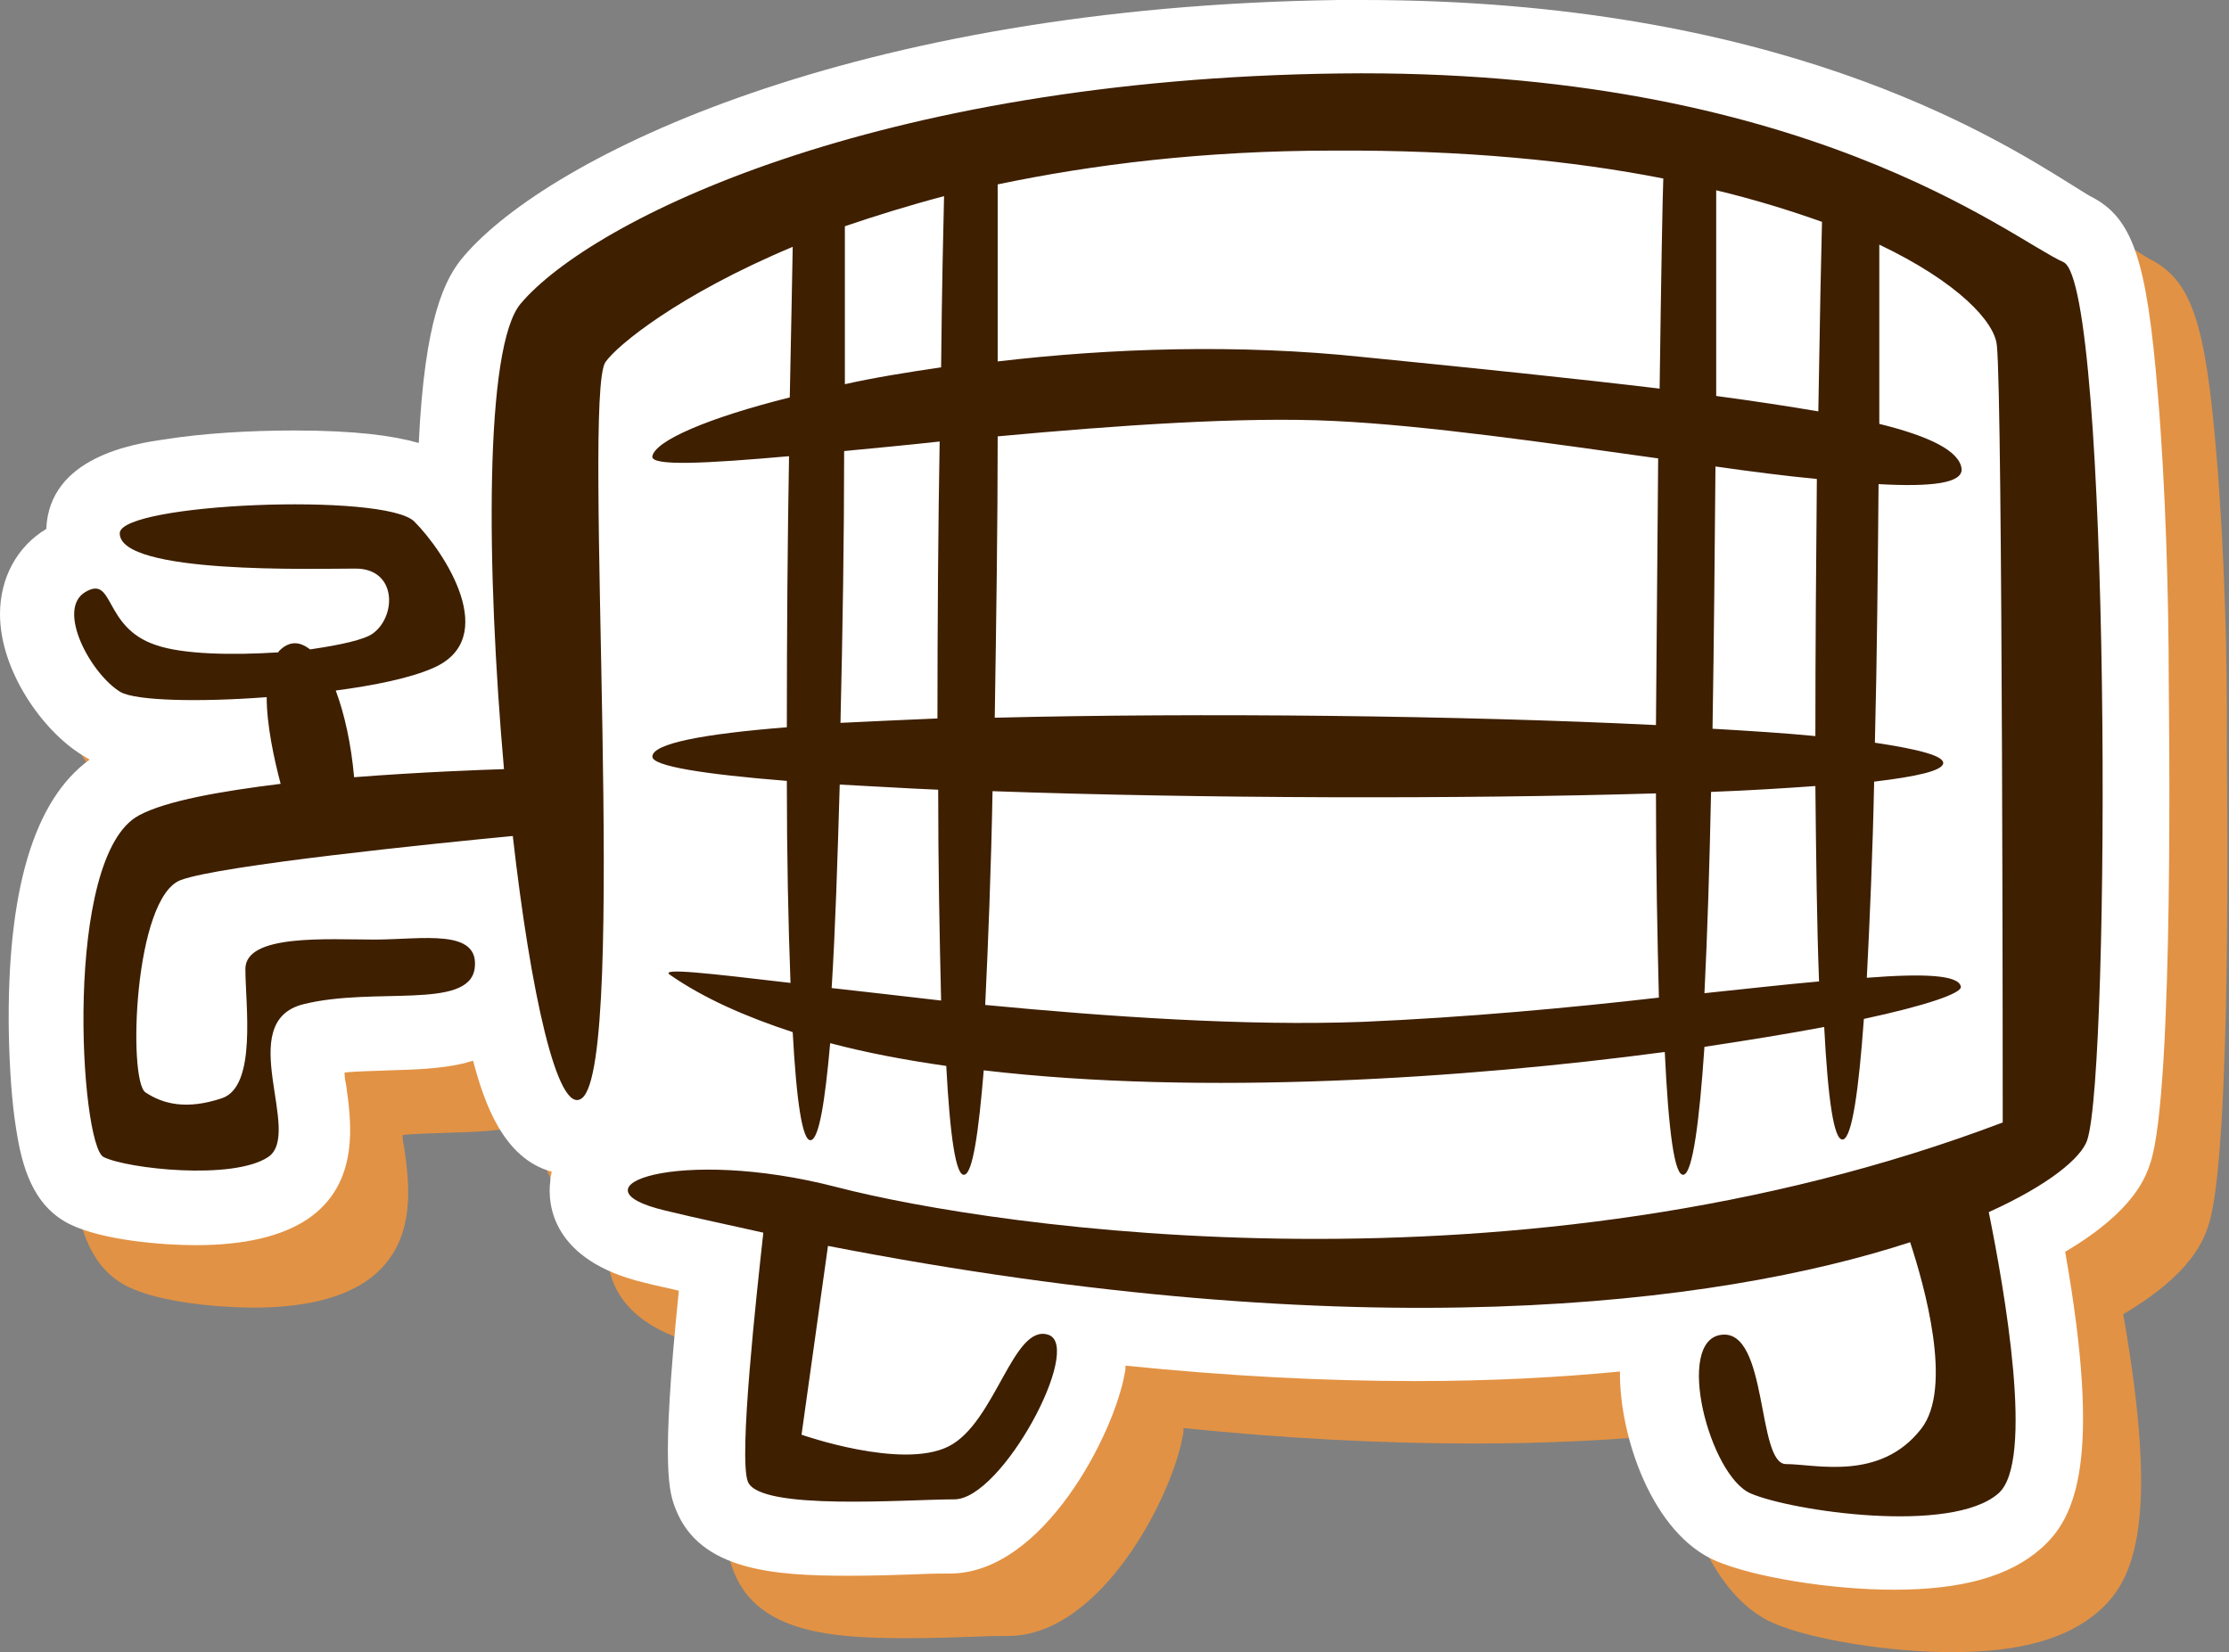 <?xml version="1.0" encoding="utf-8"?>
<!-- Generator: Adobe Illustrator 18.1.1, SVG Export Plug-In . SVG Version: 6.00 Build 0)  -->
<svg version="1.1" xmlns="http://www.w3.org/2000/svg" xmlns:xlink="http://www.w3.org/1999/xlink" x="0px" y="0px"
	 viewBox="0 0 303.4 224.9" enable-background="new 0 0 303.4 224.9" xml:space="preserve">
<rect x="0" y="0" width="303.4" height="224.9" fill="#808080" stroke="none"/>
<g id="_x31_">
	<g>
		<path fill="#E29244" d="M301.7,62c-1.5-18.2-3.4-23.9-9.2-26.8c-0.4-0.2-1.6-1-2.6-1.6c-11-6.9-40.3-25.2-96.5-25.2
			c-1.1,0-2.2,0-3.3,0C124.1,9.4,82.8,29.8,71.2,43.3c-2.7,3.1-5.4,8.6-6.2,25.5c-3.5-1-8.7-1.7-16.9-1.7c-6.2,0-12.6,0.4-17.6,1.2
			c-4.4,0.7-15.9,2.4-16.3,12.2c-4,2.4-6.3,6.7-6.3,11.6c0,7.7,5.8,15.9,11.2,19.2c0.3,0.2,0.7,0.4,1,0.6
			c-7.6,5.5-11.3,17.9-11,37.2c0.1,4.8,0.4,9.4,1,13.1c0.8,5.2,2.3,10.4,7.2,12.9c4.6,2.3,13,2.9,17.2,2.9c6.7,0,11.7-1.2,15.2-3.5
			c7.3-4.9,6-13.4,5.3-18.4c-0.1-0.4-0.2-1-0.2-1.6c1.9-0.2,4.1-0.2,6.1-0.3c3.5-0.1,6.8-0.2,9.9-0.9c0.5-0.1,1-0.3,1.5-0.4
			c1.5,5.7,4.1,13.3,10.7,15.1c-0.1,0.4-0.2,0.9-0.2,1.3c-0.4,3.1,0.2,10.8,12.8,13.8c1.5,0.4,3.1,0.7,4.7,1.1
			c-2.5,24.5-1.3,27.5-0.4,29.8c3.3,8.3,13.4,9,23.5,9c3.3,0,6.6-0.1,9.3-0.2c1.9-0.1,3.4-0.1,4.5-0.1c12.7,0,22.4-19.1,23.8-27.3
			c0.1-0.3,0.1-0.7,0.1-1c13.7,1.4,26.9,2.1,39.5,2.1c10.3,0,19.5-0.5,27.8-1.3c-0.1,8.8,4.4,22.1,13.1,25.8
			c5.2,2.2,15.6,3.9,24.2,3.9c0,0,0,0,0,0c9.2,0,15.7-1.8,20-5.6c4.8-4.2,8.3-12.1,3.3-40.4c9.5-5.6,11-10.3,11.6-12.1
			c3.3-9.8,2.5-63.2,2.5-65.4C303.2,90.5,302.8,74.9,301.7,62z"/>
	</g>
	<g>
		<path fill="#FFFFFF" d="M293.7,53.5c-1.5-18.2-3.4-23.9-9.2-26.8c-0.4-0.2-1.6-1-2.6-1.6C271,18.3,241.7,0,185.5,0
			c-1.1,0-2.2,0-3.3,0C116.1,0.9,74.8,21.3,63.2,34.8c-2.7,3.1-5.4,8.6-6.2,25.5c-3.5-1-8.7-1.7-16.9-1.7c-6.2,0-12.6,0.4-17.6,1.2
			C18.2,60.4,6.7,62.2,6.3,72C2.3,74.4,0,78.7,0,83.6c0,7.7,5.8,15.9,11.2,19.2c0.3,0.2,0.7,0.4,1,0.6c-7.6,5.5-11.3,17.9-11,37.2
			c0.1,4.8,0.4,9.4,1,13.1c0.8,5.2,2.3,10.4,7.2,12.9c4.6,2.3,13,2.9,17.2,2.9c6.7,0,11.7-1.2,15.2-3.5c7.3-4.9,6-13.4,5.3-18.4
			c-0.1-0.4-0.2-1-0.2-1.6c1.9-0.2,4.1-0.2,6.1-0.3c3.5-0.1,6.8-0.2,9.9-0.9c0.5-0.1,1-0.3,1.5-0.4c1.5,5.7,4.1,13.3,10.7,15.1
			c-0.1,0.4-0.2,0.9-0.2,1.3c-0.4,3.1,0.2,10.8,12.8,13.8c1.5,0.4,3.1,0.7,4.7,1.1c-2.5,24.5-1.3,27.5-0.4,29.8
			c3.3,8.3,13.4,9,23.5,9c3.3,0,6.6-0.1,9.3-0.2c1.9-0.1,3.4-0.1,4.5-0.1c12.7,0,22.4-19.1,23.8-27.3c0.1-0.3,0.1-0.7,0.1-1
			c13.7,1.4,26.9,2.1,39.5,2.1c10.3,0,19.5-0.5,27.8-1.3c-0.1,8.8,4.4,22.1,13.1,25.8c5.2,2.2,15.6,3.9,24.2,3.9c0,0,0,0,0,0
			c9.2,0,15.7-1.8,20-5.6c4.8-4.2,8.3-12.1,3.3-40.4c9.5-5.6,11-10.3,11.6-12.1c3.3-9.8,2.5-63.2,2.5-65.4
			C295.2,82,294.8,66.4,293.7,53.5z"/>
	</g>
	<g>
		<path fill="#3E1F00" d="M182.3,10c-63.3,0.8-101.8,20-111.4,31.3c-5,5.8-4.7,36.2-2.3,63.4c-3.2,0.1-11.4,0.4-20.4,1.1
			c-0.4-4.5-1.3-8.6-2.5-11.8c5.3-0.7,10.1-1.7,13.1-3c9.6-4,1.6-16-2.4-20c-4-4-40.1-2.5-40.1,1.6c0,5.6,26.5,4.8,32.1,4.8
			c5.6,0,5.6,6.4,2.4,8.8c-1.2,0.9-4.5,1.6-8.6,2.2c-1.4-1.1-2.8-1.2-4.2,0.2c0,0-0.1,0.1-0.1,0.2c-6.2,0.4-13,0.3-16.7-1
			c-7.2-2.4-5.6-9.6-9.6-7.2c-4,2.4,0.8,11.2,4.8,13.6c2.1,1.2,10.7,1.4,19.9,0.7c0,3.8,1,8.4,1.9,11.8c-8.1,1-15.6,2.3-19.3,4.3
			c-10.4,5.6-8,44.9-4.8,46.5s17.6,3.2,22.4,0c4.8-3.2-4.8-18.4,4.8-20.8c9.6-2.4,22.4,0.8,23.3-4.8c0.8-5.6-7.2-4-13.6-4
			s-17.6-0.8-17.6,4c0,4.8,1.6,16-3.2,17.6s-8,0.8-10.4-0.8s-1.6-26.5,4.8-28.9c5.3-2,34.7-5,45.2-6c2.4,21.2,6.1,38.2,9.4,35.7
			c6.4-4.8,0-95.4,3.2-100.2c1.6-2.3,10-9.2,25.5-15.7c-0.1,4.5-0.2,11.7-0.4,20.5c-11.2,2.8-18.3,5.9-18.7,8c-0.3,1.4,7.3,1,18.6,0
			c-0.2,11.3-0.3,24.3-0.3,36.9c-11.3,0.9-18.3,2.2-18.3,4c0,1.3,7.1,2.4,18.3,3.3c0,10,0.2,19.6,0.5,27.5
			c-11.1-1.3-17.9-2.1-16.4-1.1c4.6,3.2,10.3,5.7,16.7,7.8c0.5,9.2,1.3,15,2.5,14.7c1.1-0.3,1.9-5.3,2.6-13.2
			c4.9,1.3,10.2,2.3,15.8,3.1c0.5,9.4,1.3,15.2,2.5,14.8c1.1-0.3,1.9-5.7,2.6-14.2c29.8,3.5,65.7,1.1,92.7-2.5
			c0.5,10.5,1.3,17.1,2.6,16.7c1.2-0.4,2.1-7.1,2.8-17.4c6-0.9,11.5-1.8,16.3-2.7c0.5,9.6,1.3,15.7,2.6,15.3
			c1.2-0.4,2.1-6.7,2.8-16.4c8.4-1.8,13.4-3.5,13.2-4.4c-0.3-1.6-5.1-1.8-12.8-1.2c0.4-7.8,0.8-17,1-26.7c5.9-0.7,9.3-1.5,9.4-2.5
			c0.1-1-3.3-1.9-9.3-2.8c0.3-11.8,0.4-24.1,0.5-35.2c7.1,0.4,11.5-0.1,11.3-2.1c-0.3-2.4-4.3-4.4-11.2-6.1c0-10.1,0-18.7,0-24.4
			c10.7,5.1,15.7,10.5,16,13.7c0.8,7.2,0.8,105.8,0.8,105.8c-65.7,24.9-137.1,14.4-158.7,8.8c-21.6-5.6-36.9,0-23.3,3.2
			c4.5,1.1,8.9,2,13.3,3c-0.9,8.2-3.4,30.7-2.1,33.9c1.6,4,21.6,2.4,28.1,2.4s17.6-20.8,12.8-22.4s-7.2,12-13.6,15.2s-20-1.6-20-1.6
			l3.6-25.7c72.5,14.1,120.9,8.1,147.3-0.5c1.9,5.8,5.9,19.8,1.5,25.4c-5.6,7.2-14.4,4.8-18.4,4.8c-4,0-2.4-18.4-8.8-17.6
			c-6.4,0.8-1.6,19.2,4,21.6c5.6,2.4,27.3,5.6,33.7,0c5-4.3,0.8-27.9-1.3-38.3c8.2-3.7,12.6-7.4,13.4-9.8
			c3.2-9.6,3.2-116.3-3.2-119.5C273.7,32.5,245.6,9.2,182.3,10z M226.4,24.3c-0.1,2.3-0.3,13.5-0.5,28.6
			c-11.7-1.4-25.3-2.8-40.4-4.3c-17-1.8-34.4-1.2-49.7,0.6c0-10.8,0-19.4,0-24.1c12.9-2.7,28-4.6,45.7-4.6
			C199.4,20.4,214.2,21.9,226.4,24.3z M135.4,97.7c0.2-13,0.4-26.4,0.4-38.3c16.2-1.5,33.4-2.7,45.7-2.1c12.7,0.6,29.2,3,44.2,5.1
			c-0.1,11.3-0.2,24-0.3,36.3C198.9,97.4,163.5,97,135.4,97.7z M115,30.8c4.1-1.4,8.6-2.8,13.5-4.1c-0.1,4.2-0.3,12.6-0.4,23.3
			c-4.7,0.7-9.1,1.4-13.1,2.3C115,43,115,35.4,115,30.8z M114.9,61.4c4.1-0.4,8.5-0.8,13-1.3c-0.2,11.6-0.3,24.8-0.3,37.7
			c-4.7,0.2-9.1,0.4-13.2,0.6C114.7,85.9,114.9,72.9,114.9,61.4z M113.2,134.5c0.5-7.9,0.8-17.5,1.1-27.7c4.1,0.2,8.6,0.5,13.4,0.7
			c0,10.4,0.2,20.4,0.4,28.7C122.8,135.6,117.8,135,113.2,134.5z M185.5,139.1c-15.9,0.6-34.7-0.7-51.4-2.3c0.4-8.4,0.8-18.4,1-29.1
			c28.2,1,63.7,1.1,90.3,0.3c0,10.1,0.2,19.7,0.4,27.8C213.6,137.2,199.5,138.5,185.5,139.1z M247.6,133.6c-4.6,0.4-9.8,1-15.6,1.6
			c0.4-8,0.7-17.5,0.9-27.4c5.3-0.2,10-0.5,14.2-0.8C247.2,116.7,247.3,125.9,247.6,133.6z M247.1,100.2c-4.1-0.4-8.8-0.7-14-1
			c0.2-12,0.3-24.4,0.4-35.7c4.9,0.7,9.6,1.3,13.8,1.7C247.2,76.2,247.1,88.4,247.1,100.2z M247.5,56c-4.1-0.7-8.7-1.4-13.9-2.1
			c0-12.3,0-22.5,0-28c5.4,1.3,10.2,2.8,14.4,4.3C247.9,33.9,247.7,43.5,247.5,56z"/>
	</g>
</g>
<g id="Designed_by_Vecteezy">
</g>
</svg>
